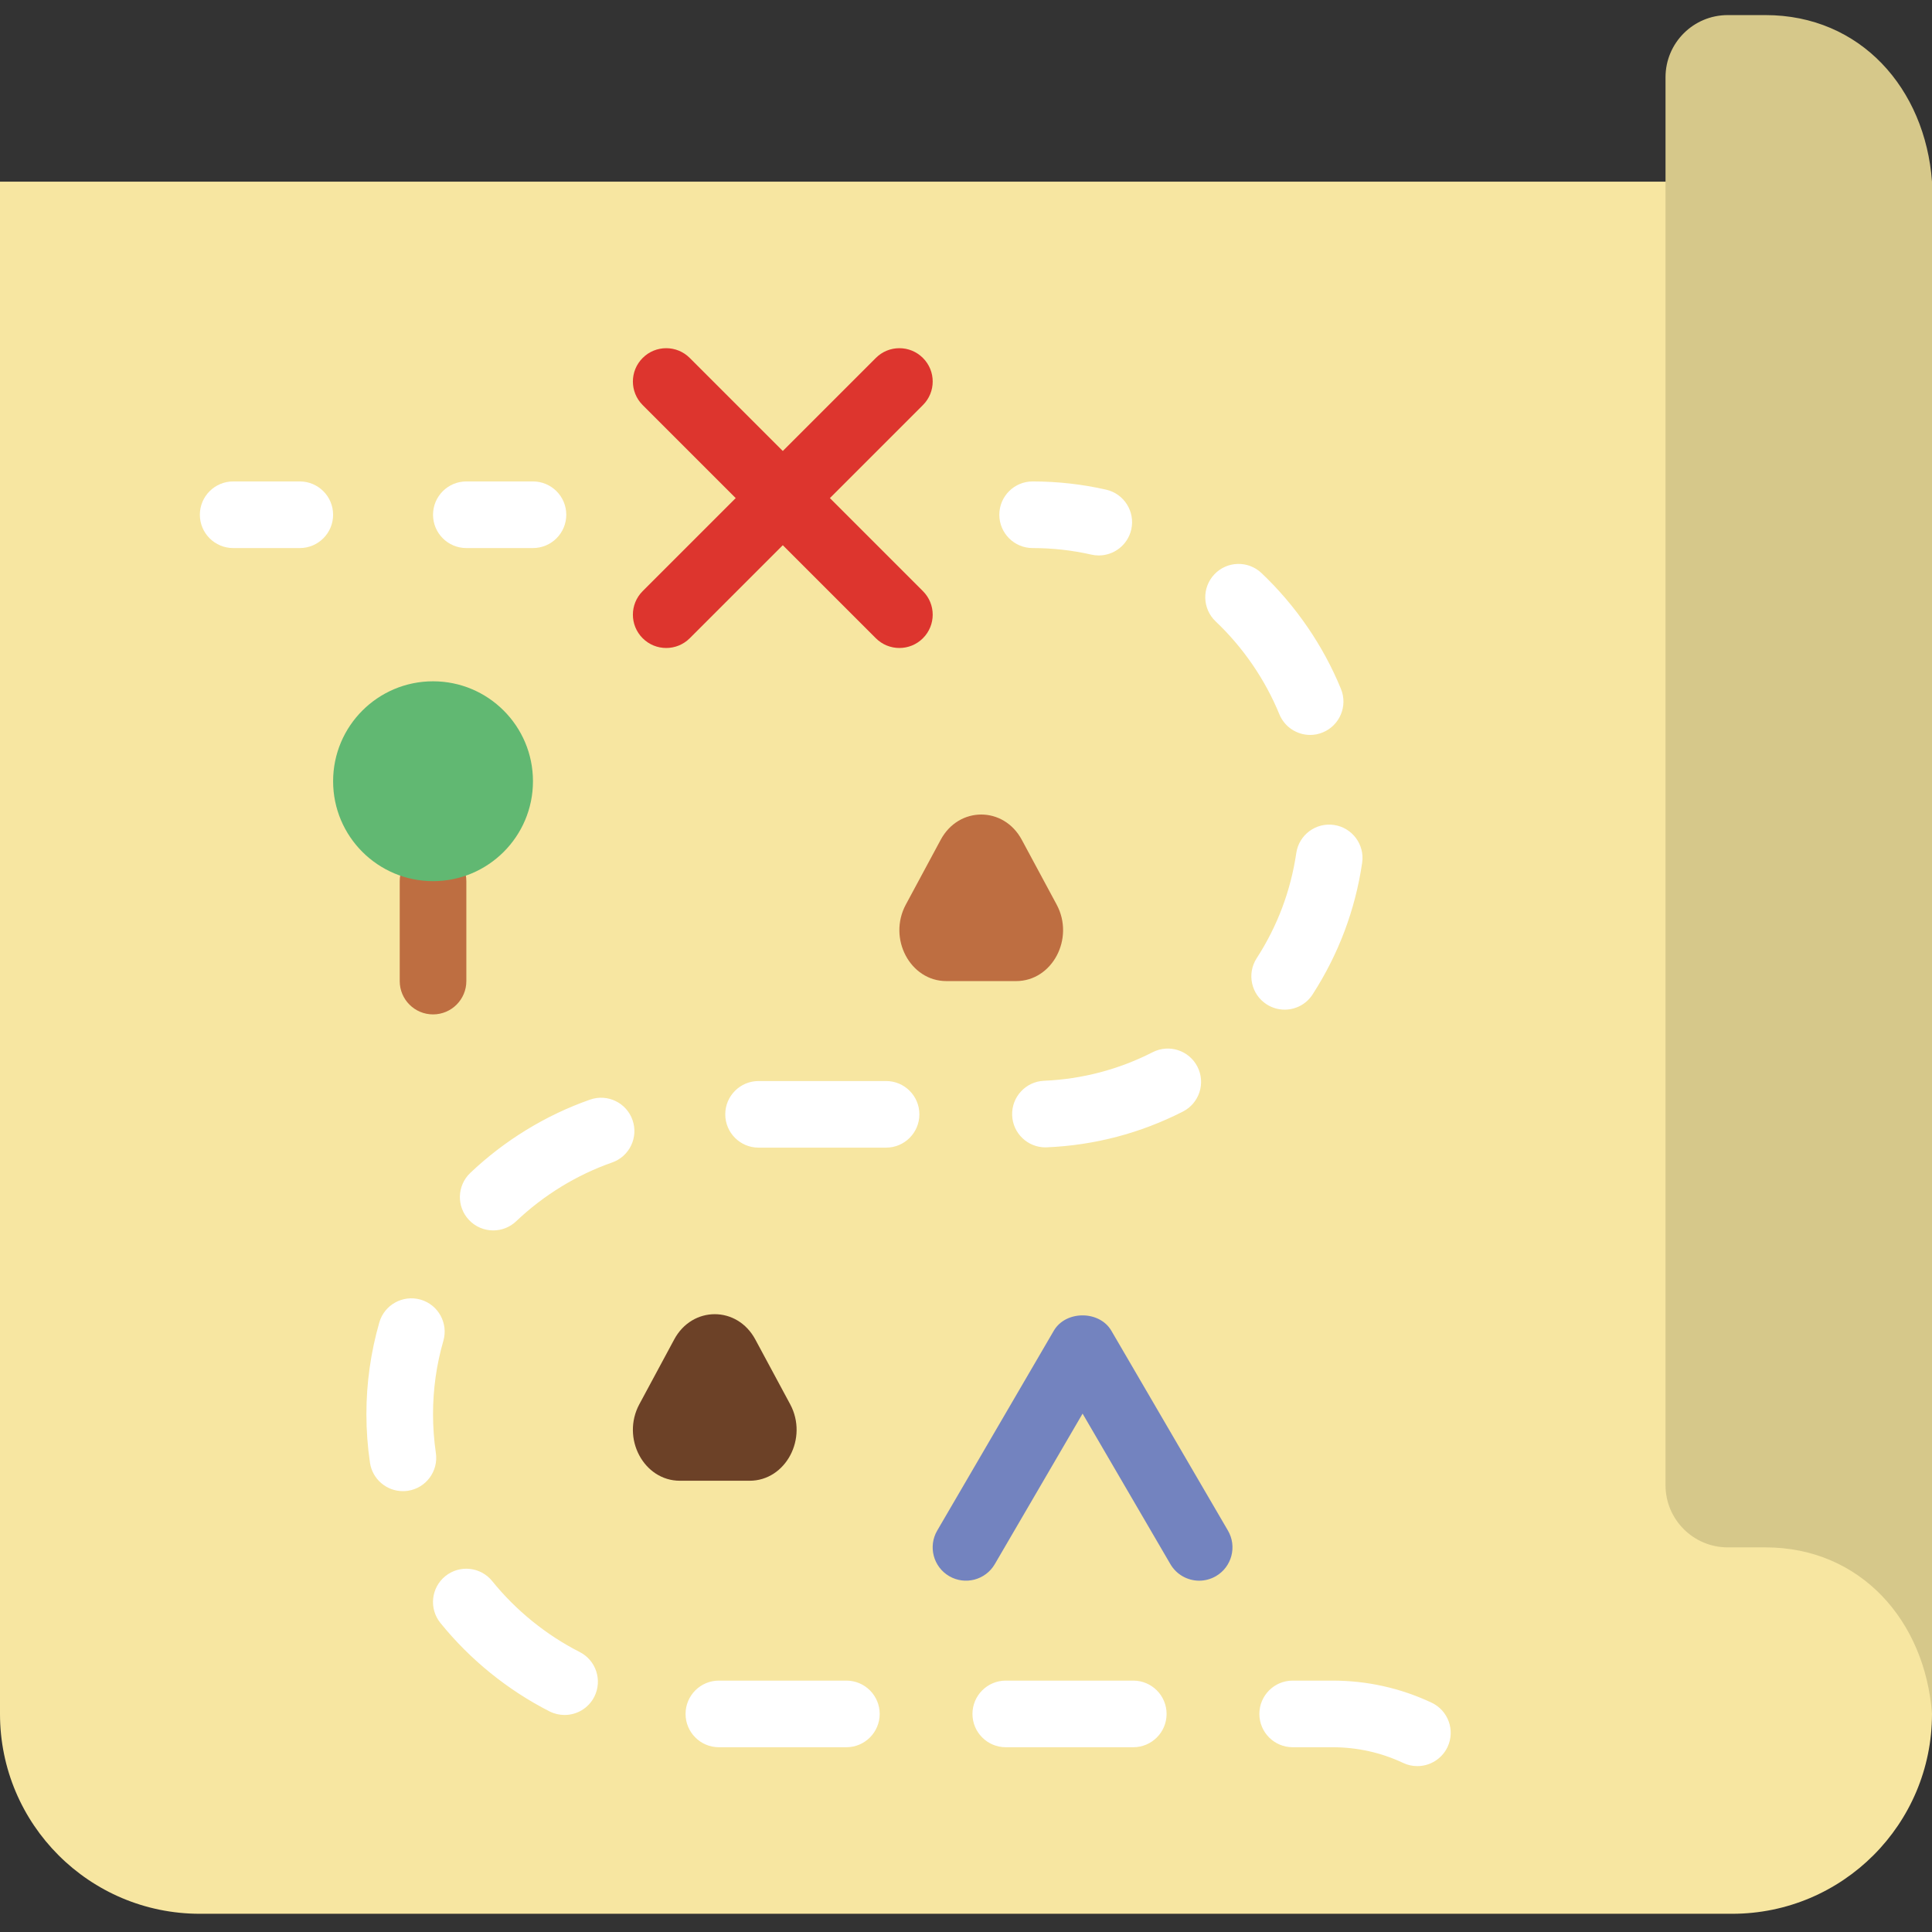 <svg height="512pt" viewBox="0 -4 512 512" width="512pt" xmlns="http://www.w3.org/2000/svg"><rect x="0" y="-4" width="512" height="512" fill="#333333" stroke="none"/><path d="m512 44.137h-512v406.07c0 29.254 23.711 52.965 52.965 52.965h406.07c29.254 0 52.965-23.711 52.965-52.965zm0 0" fill="#f7e6a1"/><path d="m441.379 16.488v373.09c0 9.109 7.379 16.492 16.492 16.492h9.992c25.211 0 42.328 19.48 44.137 44.137v-406.07c-1.809-24.652-18.926-44.137-44.137-44.137h-9.992c-9.113 0-16.492 7.379-16.492 16.488zm0 0" fill="#d6c88a"/><path d="m238.344 167.723c-2.258 0-4.52-.863-6.238-2.586l-61.793-61.793c-3.453-3.449-3.453-9.031 0-12.48 3.441-3.453 9.039-3.453 12.48 0l61.793 61.793c3.453 3.449 3.453 9.031 0 12.48-1.723 1.723-3.98 2.586-6.242 2.586zm0 0" fill="#dd352e"/><path d="m176.551 167.723c-2.258 0-4.52-.863-6.238-2.586-3.453-3.449-3.453-9.031 0-12.48l61.793-61.793c3.441-3.453 9.039-3.453 12.48 0 3.453 3.449 3.453 9.031 0 12.48l-61.793 61.793c-1.723 1.723-3.98 2.586-6.242 2.586zm0 0" fill="#dd352e"/><g fill="#fff"><path d="m141.242 141.242h-17.656c-4.871 0-8.828-3.957-8.828-8.828 0-4.875 3.957-8.828 8.828-8.828h17.656c4.871 0 8.828 3.953 8.828 8.828 0 4.871-3.957 8.828-8.828 8.828zm0 0"/><path d="m79.449 141.242h-17.656c-4.871 0-8.828-3.957-8.828-8.828 0-4.875 3.957-8.828 8.828-8.828h17.656c4.871 0 8.828 3.953 8.828 8.828 0 4.871-3.957 8.828-8.828 8.828zm0 0"/><path d="m375.613 464.039c-1.262 0-2.543-.266-3.75-.84-5.879-2.762-12.184-4.164-18.762-4.164h-10.531c-4.871 0-8.824-3.957-8.824-8.828 0-4.871 3.953-8.828 8.824-8.828h10.531c9.191 0 18.027 1.969 26.281 5.844 4.414 2.074 6.305 7.336 4.23 11.75-1.512 3.188-4.688 5.066-8 5.066zm-75.281-5.004h-33.793c-4.871 0-8.828-3.957-8.828-8.828 0-4.871 3.957-8.828 8.828-8.828h33.793c4.871 0 8.828 3.957 8.828 8.828 0 4.871-3.957 8.828-8.828 8.828zm-76.031 0h-33.793c-4.871 0-8.828-3.957-8.828-8.828 0-4.871 3.957-8.828 8.828-8.828h33.793c4.871 0 8.828 3.957 8.828 8.828 0 4.871-3.957 8.828-8.828 8.828zm-74.684-8.547c-1.34 0-2.707-.309-3.988-.953-11.078-5.633-21.082-13.734-28.918-23.438-3.066-3.793-2.473-9.348 1.312-12.41 3.789-3.062 9.352-2.473 12.414 1.316 6.285 7.785 14.309 14.281 23.18 18.793 4.344 2.207 6.082 7.52 3.875 11.871-1.555 3.055-4.652 4.82-7.875 4.82zm-42.848-59.32c-4.309 0-8.078-3.152-8.723-7.539-.625-4.227-.945-8.555-.945-12.871 0-8.254 1.16-16.426 3.426-24.309 1.352-4.688 6.242-7.371 10.93-6.039 4.688 1.352 7.391 6.242 6.039 10.93-1.82 6.293-2.738 12.824-2.738 19.418 0 3.453.258 6.914.75 10.301.715 4.82-2.621 9.316-7.441 10.02-.434.062-.863.09-1.297.09zm23.941-69.094c-2.332 0-4.66-.918-6.402-2.746-3.363-3.531-3.219-9.117.309-12.48 9.066-8.625 20.051-15.344 31.762-19.438 4.594-1.617 9.641.809 11.25 5.418 1.605 4.602-.812 9.641-5.422 11.246-9.367 3.277-18.148 8.66-25.414 15.574-1.703 1.621-3.895 2.426-6.082 2.426zm104.113-21.938h-33.793c-4.875 0-8.828-3.953-8.828-8.828 0-4.871 3.953-8.824 8.828-8.824h33.793c4.871 0 8.824 3.953 8.824 8.824 0 4.875-3.953 8.828-8.824 8.828zm42.23-.07c-4.707 0-8.617-3.707-8.82-8.457-.203-4.871 3.574-8.984 8.449-9.195 10.098-.434 19.781-2.977 28.785-7.566 4.352-2.227 9.668-.484 11.875 3.855 2.207 4.344.484 9.66-3.859 11.875-11.281 5.746-23.41 8.934-36.051 9.473-.125.008-.258.016-.379.016zm63.391-36.5c-1.641 0-3.301-.461-4.785-1.414-4.098-2.648-5.27-8.113-2.629-12.207 5.508-8.52 9.027-17.895 10.496-27.871.703-4.82 5.188-8.164 10.008-7.449 4.82.707 8.156 5.191 7.453 10.012-1.828 12.488-6.25 24.223-13.129 34.887-1.676 2.621-4.512 4.043-7.414 4.043zm6.77-72.801c-3.477 0-6.77-2.066-8.172-5.484-3.77-9.199-9.605-17.707-16.879-24.602-3.543-3.355-3.684-8.941-.336-12.48 3.355-3.543 8.941-3.684 12.48-.336 9.066 8.598 16.359 19.215 21.062 30.711 1.848 4.512-.309 9.664-4.82 11.52-1.086.457-2.223.672-3.336.672zm0 0"/><path d="m291.188 143.199c-.652 0-1.309-.07-1.969-.219-5.078-1.156-10.312-1.738-15.562-1.738-4.875 0-8.828-3.957-8.828-8.828 0-4.875 3.953-8.828 8.828-8.828 6.574 0 13.125.734 19.488 2.18 4.75 1.086 7.727 5.82 6.648 10.566-.934 4.098-4.582 6.867-8.605 6.867zm0 0"/></g><path d="m317.801 414.898c-3.035 0-5.992-1.574-7.633-4.379l-23.27-39.895-23.27 39.895c-2.457 4.211-7.867 5.629-12.078 3.176-4.211-2.453-5.633-7.863-3.18-12.074l30.898-52.965c3.16-5.422 12.086-5.422 15.254 0l30.898 52.965c2.453 4.211 1.031 9.613-3.18 12.074-1.402.812-2.93 1.203-4.441 1.203zm0 0" fill="#7383bf"/><path d="m240.059 235.715 9.234-17.16c4.801-8.926 16.691-8.926 21.492 0l9.234 17.16c4.836 8.996-1.148 20.285-10.742 20.285h-18.469c-9.605 0-15.59-11.289-10.75-20.285zm0 0" fill="#be6e41"/><path d="m169.438 368.129 9.234-17.16c4.801-8.926 16.691-8.926 21.492 0l9.234 17.16c4.84 8.996-1.148 20.285-10.742 20.285h-18.469c-9.602 0-15.59-11.289-10.75-20.285zm0 0" fill="#6c4127"/><path d="m114.758 264.828c-4.871 0-8.828-3.957-8.828-8.828v-26.484c0-4.871 3.957-8.824 8.828-8.824 4.875 0 8.828 3.953 8.828 8.824v26.484c0 4.871-3.953 8.828-8.828 8.828zm0 0" fill="#be6e41"/><path d="m141.242 203.035c0 14.625-11.859 26.48-26.484 26.48s-26.48-11.855-26.48-26.48 11.855-26.484 26.48-26.484 26.484 11.859 26.484 26.484zm0 0" fill="#61b872"/></svg>